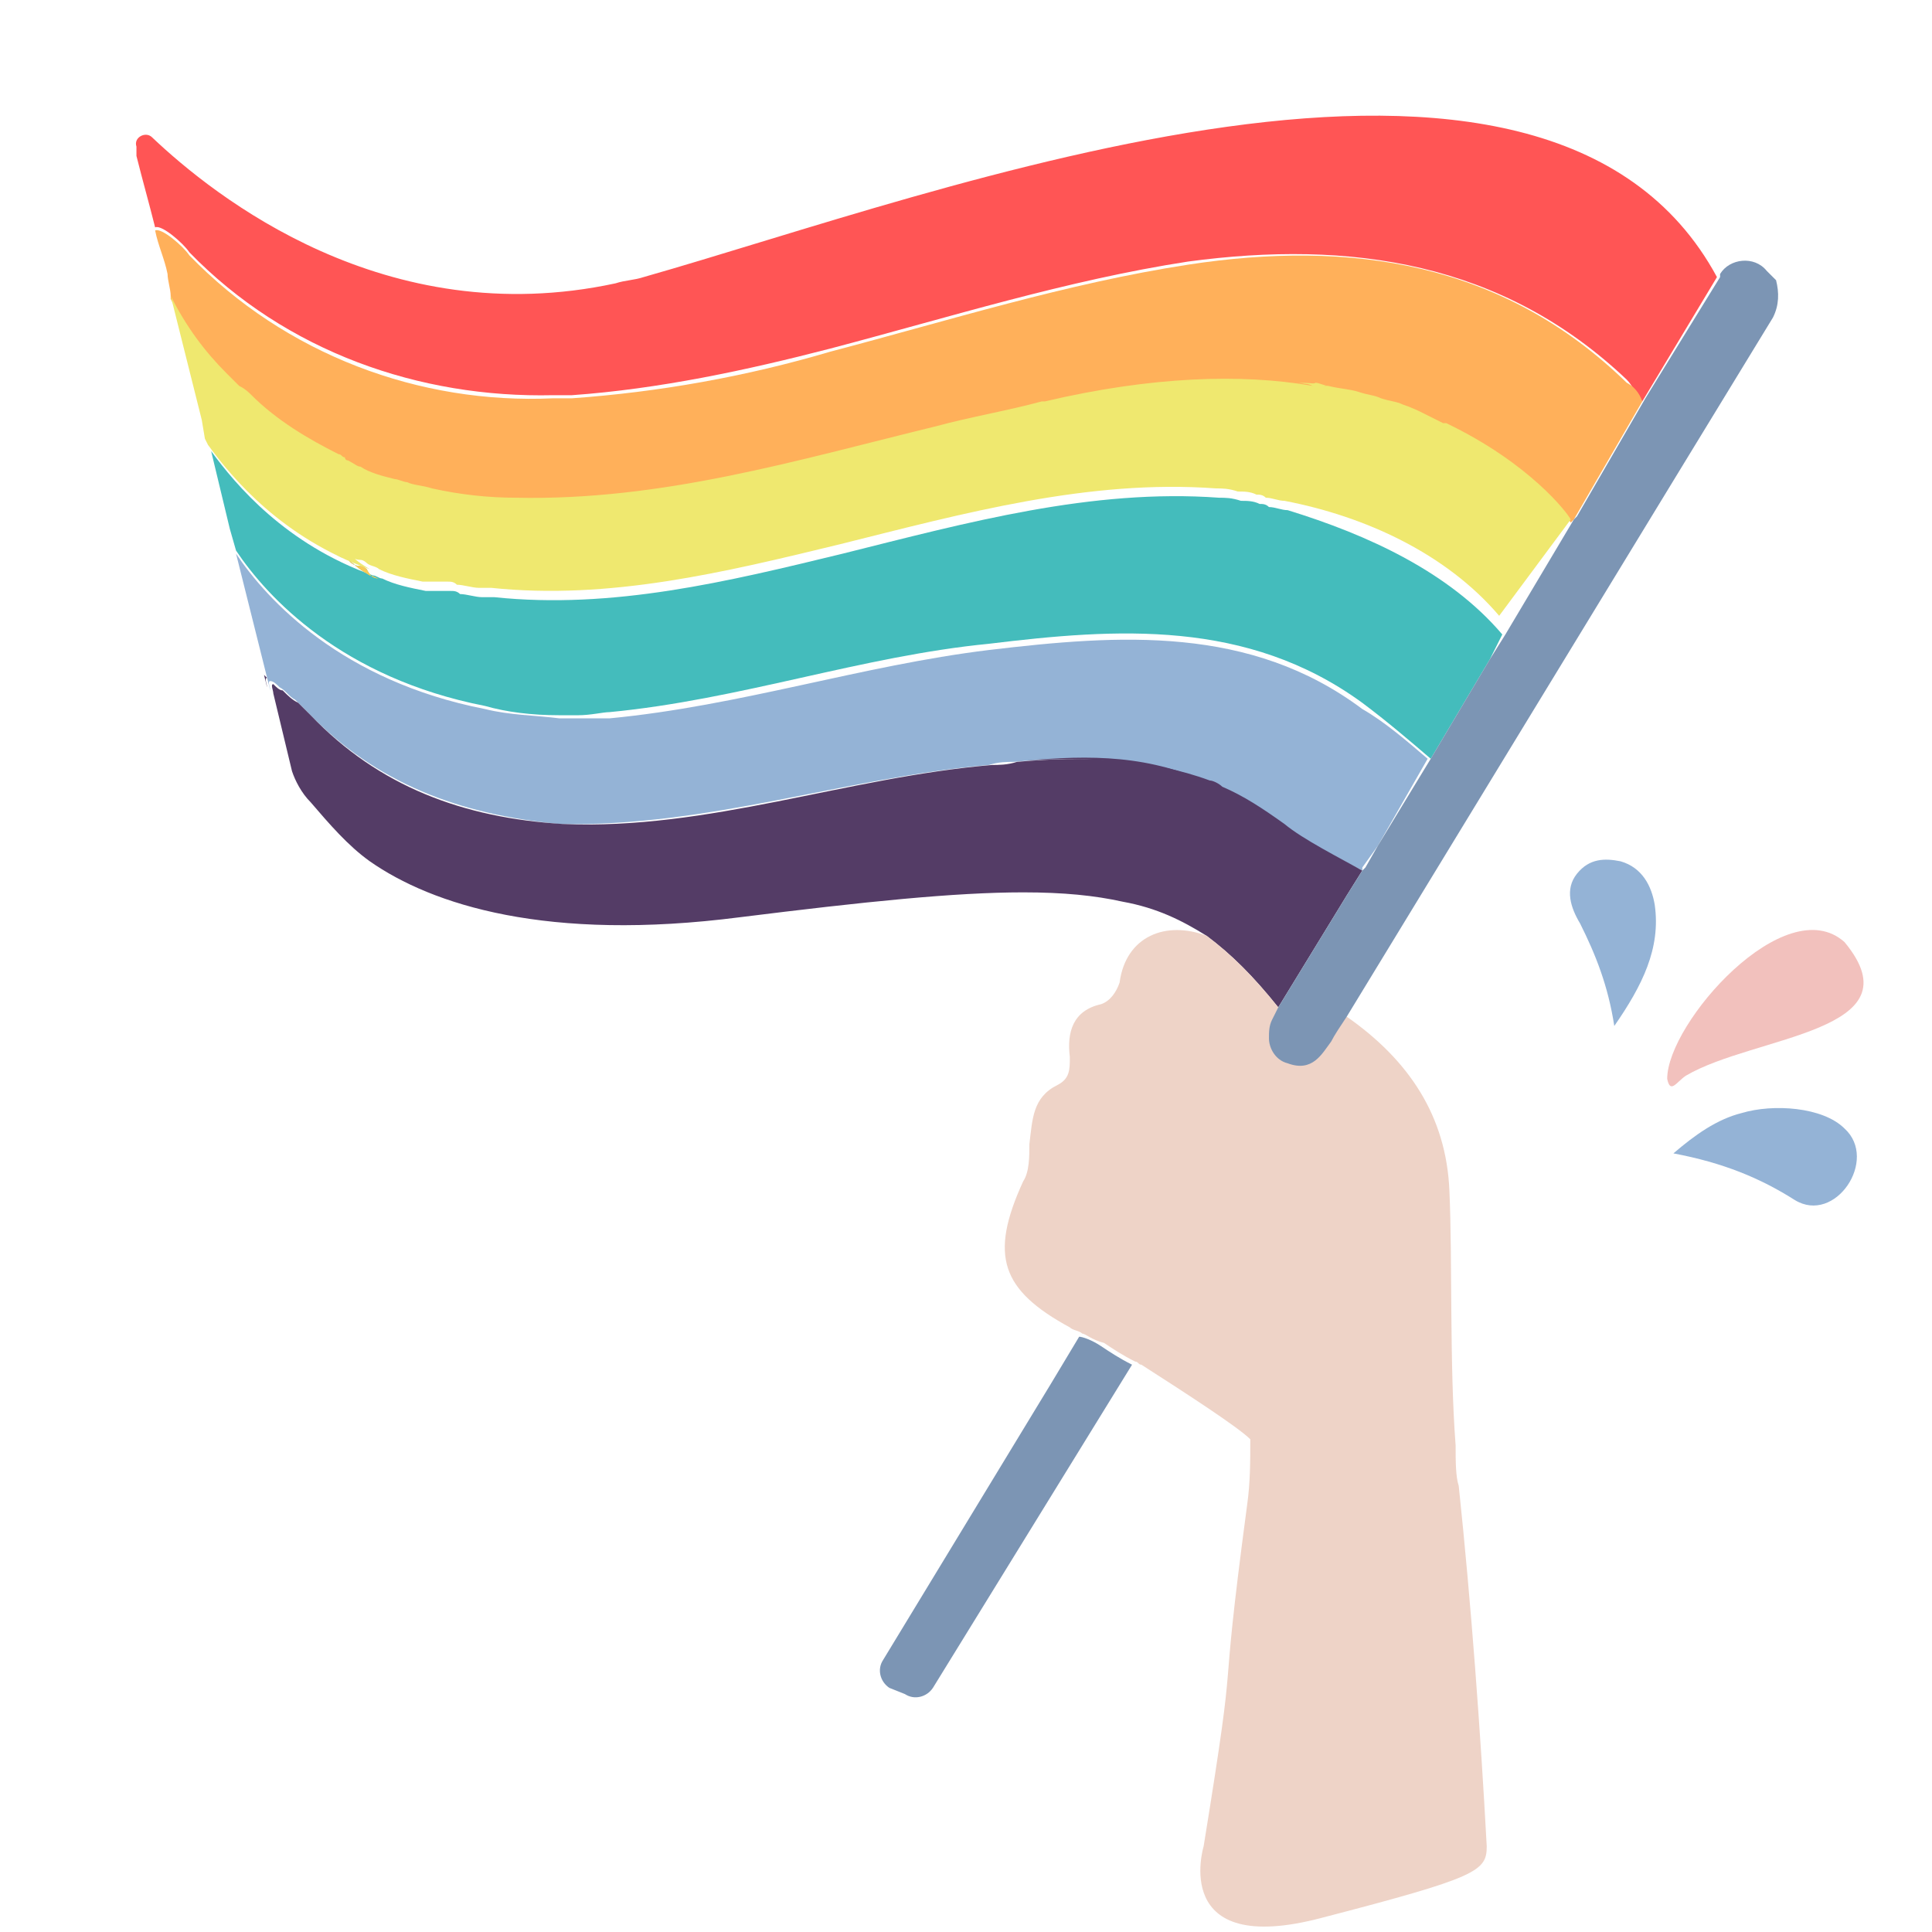 <svg width="130" height="130" viewBox="80 40 130 130" fill="none" xmlns="http://www.w3.org/2000/svg">
<path d="M178.155 140.191C177.945 139.355 177.945 138.309 177.945 137.264C177.945 138.309 177.945 139.355 178.155 140.191Z" fill="#FAAC99"/>
<path d="M204.114 103.391C209.139 109.454 198.043 109.663 193.438 112.382C192.81 112.8 192.391 113.636 192.182 112.591C192.182 108.827 200.137 99.836 204.114 103.391Z" fill="#F2C1BD"/>
<path d="M188.622 109.036C188.203 106.318 187.366 104.227 186.319 102.136C185.691 101.091 185.272 99.836 186.11 98.791C186.947 97.745 187.994 97.745 189.04 97.954C190.506 98.373 191.134 99.627 191.343 100.882C191.762 103.809 190.506 106.318 188.622 109.036Z" fill="#94B3D6"/>
<path d="M197.205 114.891C199.299 114.264 202.648 114.473 204.114 115.936C206.417 118.027 203.486 122.418 200.764 120.745C198.461 119.282 195.949 118.236 192.6 117.609C194.065 116.354 195.53 115.309 197.205 114.891Z" fill="#94B3D6"/>
<path d="M103.208 77.673C102.999 77.464 102.789 77.464 102.58 77.255C102.999 77.464 103.208 77.673 103.208 77.673Z" fill="#4CC0BE"/>
<path d="M176.063 91.055L172.713 96.909L171.667 98.373V98.582C170.41 97.955 167.689 96.491 166.224 95.445C164.758 94.4 163.502 93.564 162.037 92.936C161.827 92.727 161.409 92.727 161.199 92.518C157.012 91.055 152.616 90.846 148.22 91.264C147.801 91.264 147.173 91.264 146.545 91.473C136.915 92.309 127.704 95.655 117.655 95.445C110.956 94.818 105.303 92.727 100.698 87.918L100.488 87.709L100.279 87.5C100.07 87.291 100.07 87.291 99.86 87.082C99.442 86.873 99.232 86.455 98.814 86.246C98.604 86.037 98.395 85.827 98.186 85.827C97.976 85.827 98.186 86.246 98.186 86.455L97.976 85.618L95.883 77.255C97.976 80.391 103.001 85.827 112.631 87.709C114.305 88.127 115.98 88.127 117.655 88.337C118.702 88.337 119.748 88.337 121.005 88.337C129.797 87.5 137.962 84.782 146.545 83.737C155.337 82.691 164.13 82.064 171.667 87.709C173.132 88.546 174.597 89.8 176.063 91.055Z" fill="#94B3D6"/>
<path d="M195.53 58.645L190.506 67.009C190.087 66.591 189.878 65.964 189.459 65.545C181.085 57.6 170.827 56.136 159.941 57.6C151.776 58.855 143.821 61.364 135.866 63.455C130.214 64.918 124.352 66.173 118.49 66.591C118.071 66.591 117.653 66.591 117.234 66.591C108.232 66.8 99.23 63.664 92.74 56.973C92.322 56.345 90.856 55.091 90.438 55.3C90.019 53.627 89.6 52.164 89.181 50.491V50.282V49.864C88.972 49.236 89.809 48.818 90.228 49.236C94.415 53.209 105.929 62.409 121.421 59.064C122.049 58.855 122.677 58.855 123.305 58.645C143.193 53 184.016 37.318 195.53 58.645Z" fill="#FF5555"/>
<path d="M190.506 67.009L185.9 74.954L185.691 75.164C185.481 74.745 182.969 71.4 177.317 68.682C177.317 68.682 177.317 68.682 177.107 68.682C176.689 68.473 176.27 68.264 175.851 68.055C175.433 67.845 175.014 67.636 174.386 67.427C173.967 67.218 173.548 67.218 172.92 67.009C172.502 66.8 172.083 66.8 171.455 66.591C170.827 66.382 170.199 66.382 169.361 66.173H169.152C168.524 65.964 167.687 65.964 167.059 65.964C167.477 65.964 167.896 65.964 168.315 66.173C163.5 65.336 157.429 65.545 150.311 67.218C150.311 67.218 150.311 67.218 150.102 67.218C147.799 67.845 145.287 68.264 142.984 68.891C133.563 71.191 124.561 73.909 114.722 73.7C112.838 73.7 110.954 73.491 109.069 73.073C108.441 72.864 107.813 72.864 107.395 72.654C107.185 72.654 106.767 72.445 106.557 72.445C105.72 72.236 104.882 72.027 104.254 71.609C104.045 71.609 103.836 71.4 103.417 71.191C103.417 71.191 103.208 71.191 103.208 70.982C102.998 70.982 102.998 70.773 102.789 70.773C100.696 69.727 98.602 68.473 96.927 66.8C96.718 66.591 96.509 66.382 96.09 66.173L95.88 65.964C95.671 65.754 95.462 65.545 95.252 65.336C93.787 63.873 92.531 62.2 91.484 60.109V59.9C91.484 59.482 91.275 58.855 91.275 58.436C91.066 57.391 90.647 56.554 90.438 55.509C90.856 55.3 92.322 56.554 92.74 57.182C99.23 63.873 108.232 67.218 117.234 66.8C117.653 66.8 118.071 66.8 118.49 66.8C124.352 66.382 130.214 65.336 135.866 63.664C143.821 61.573 151.776 59.064 159.941 57.809C170.827 56.136 181.085 57.6 189.459 65.754C189.878 65.964 190.296 66.382 190.506 67.009Z" fill="#FFB05A"/>
<path d="M171.663 98.582L170.617 100.255L166.011 107.782C164.336 105.691 162.871 104.227 161.196 102.973C159.521 101.927 157.847 101.091 155.544 100.673C153.66 100.255 151.566 100.045 148.845 100.045C144.239 100.045 138.168 100.673 129.794 101.718C116.814 103.391 109.069 100.882 104.882 97.954C103.416 96.909 102.16 95.445 100.904 93.982C100.276 93.355 99.857 92.518 99.648 91.891L98.392 86.664C98.392 86.455 98.183 86.036 98.392 86.036C98.601 86.246 98.811 86.455 99.02 86.455C99.439 86.873 99.648 87.082 100.067 87.291C100.276 87.5 100.276 87.5 100.485 87.709L100.695 87.918L100.904 88.127C105.51 92.936 111.162 95.027 117.861 95.445C127.701 95.864 136.912 92.309 146.751 91.473C147.17 91.473 147.798 91.473 148.426 91.264C153.032 90.846 157.428 91.055 161.405 92.518C161.615 92.518 162.033 92.727 162.243 92.936C163.708 93.564 164.964 94.4 166.43 95.445C167.686 96.491 170.198 97.746 171.663 98.582Z" fill="#543C66"/>
<path d="M97.973 85.618C97.764 85.618 97.973 86.036 97.973 86.245L97.764 85.409C97.764 85.409 97.764 85.409 97.973 85.618Z" fill="#543C66"/>
<path d="M160.987 92.518C156.8 91.054 152.404 90.845 148.008 91.263C152.613 90.845 156.591 90.636 160.987 92.518Z" fill="#543C66"/>
<path d="M105.511 78.927C105.302 78.927 105.093 78.718 104.883 78.718C103.837 78.091 104.046 78.091 103.418 77.673C103.627 77.882 103.837 78.091 104.255 78.091C104.465 78.091 104.674 78.3 104.674 78.3C104.883 78.718 105.093 78.927 105.511 78.927Z" fill="#4CC0BE"/>
<path d="M181.086 82.691L180.249 84.364L176.271 91.055C174.806 89.8 173.34 88.545 171.666 87.291C163.92 81.645 155.127 82.273 146.544 83.318C137.961 84.154 129.796 87.082 121.004 87.918C120.585 87.918 119.747 88.127 118.91 88.127C118.491 88.127 118.073 88.127 117.654 88.127C115.77 88.127 114.095 87.918 112.63 87.5C103 85.618 97.975 80.182 95.882 77.045L95.463 75.582L94.207 70.355C95.882 72.654 99.231 76.627 105.093 78.718C105.302 78.718 105.512 78.927 105.721 78.927C106.559 79.345 107.605 79.555 108.652 79.764H108.861H109.071H109.28H109.489H109.699C109.908 79.764 110.117 79.764 110.327 79.764C110.536 79.764 110.745 79.764 110.955 79.973C111.374 79.973 112.002 80.182 112.42 80.182C112.63 80.182 112.839 80.182 113.258 80.182C121.213 81.018 128.959 79.136 136.705 77.254C145.078 75.164 153.452 72.864 162.036 73.491C162.454 73.491 162.873 73.491 163.501 73.7C163.92 73.7 164.338 73.7 164.757 73.909C164.966 73.909 165.176 73.909 165.385 74.118C165.804 74.118 166.223 74.327 166.641 74.327C172.084 76 177.527 78.509 181.086 82.691Z" fill="#44BCBC"/>
<path d="M117.233 87.918C115.559 87.918 113.884 87.709 112.209 87.291C113.884 87.709 115.559 87.918 117.233 87.918Z" fill="#4CC0BE"/>
<path d="M140.89 153.991C141.518 154.409 142.356 154.2 142.774 153.573L156.173 131.827C155.335 131.409 154.707 130.991 154.079 130.573C153.451 130.154 152.823 129.945 152.614 129.945L150.73 133.082L139.425 151.691C139.006 152.318 139.216 153.154 139.844 153.573L140.89 153.991Z" fill="#7C95B4"/>
<path d="M170.619 108.409L166.013 107.782C164.338 105.691 162.873 104.227 161.198 102.973C158.477 101.927 155.755 102.973 155.336 106.109C155.127 106.736 154.708 107.364 154.08 107.573C152.196 107.991 151.777 109.454 151.987 111.127C151.987 111.964 151.987 112.591 151.149 113.009C149.475 113.845 149.475 115.309 149.265 116.982C149.265 117.818 149.265 118.864 148.847 119.491C146.544 124.509 147.381 126.809 151.987 129.318C152.196 129.527 152.615 129.527 152.824 129.736C153.034 129.736 153.452 130.154 154.29 130.363C154.918 130.782 155.546 131.2 156.383 131.618C156.592 131.618 156.592 131.827 156.802 131.827C159.733 133.709 163.292 136.009 164.129 136.845C164.129 138.309 164.129 139.773 163.92 141.236C161.826 156.918 163.501 148.763 160.989 164.236C160.989 164.236 158.686 171.763 168.944 169.045C179.411 166.327 180.039 165.909 180.039 164.236C179.621 156.5 178.993 147.927 178.155 139.982C177.946 139.354 177.946 138.309 177.946 137.263C177.527 131.827 177.737 124.718 177.527 120.118C177.318 115.1 174.806 111.336 170.619 108.409Z" fill="#EED3C7"/>
<path d="M105.511 78.927C105.302 78.927 105.093 78.718 104.883 78.718C103.837 78.091 104.046 78.091 103.418 77.673C103.627 77.882 103.837 78.091 104.255 78.091C104.465 78.091 104.674 78.3 104.674 78.3C104.883 78.718 105.093 78.927 105.511 78.927Z" fill="#F7CB57"/>
<path d="M102.789 77.255C102.998 77.464 103.208 77.464 103.417 77.673C103.208 77.673 102.998 77.464 102.789 77.255Z" fill="#F7CB57"/>
<path d="M105.511 78.927C105.302 78.927 105.093 78.718 104.883 78.718C103.837 78.091 104.046 78.091 103.418 77.673C103.627 77.882 103.837 78.091 104.255 78.091C104.465 78.091 104.674 78.3 104.674 78.3C104.883 78.718 105.093 78.927 105.511 78.927Z" fill="#F7CB57"/>
<path d="M169.572 66.173C170.2 66.382 170.828 66.382 171.666 66.591C171.247 66.382 170.619 66.382 170.2 66.173C169.991 66.173 169.782 66.173 169.572 66.173ZM167.27 65.755C167.898 65.755 168.735 65.964 169.363 65.964C169.154 65.964 168.735 65.755 168.526 65.755C168.107 65.964 167.688 65.755 167.27 65.755Z" fill="#EFE86F"/>
<path d="M185.691 74.954C185.481 74.536 182.969 71.191 177.317 68.473C177.317 68.473 177.317 68.473 177.107 68.473C176.689 68.263 176.27 68.054 175.851 67.845C175.433 67.636 175.014 67.427 174.386 67.218C173.967 67.009 173.549 67.009 172.921 66.8C172.502 66.591 172.083 66.591 171.455 66.382C170.827 66.173 170.199 66.173 169.362 65.963H169.152C168.524 65.754 167.687 65.754 167.059 65.754C167.478 65.754 167.896 65.754 168.315 65.963C163.5 65.127 157.429 65.336 150.311 67.009C150.311 67.009 150.311 67.009 150.102 67.009C147.799 67.636 145.287 68.054 142.984 68.682C133.563 70.982 124.561 73.7 114.722 73.491C112.838 73.491 110.954 73.282 109.07 72.864C108.442 72.654 107.813 72.654 107.395 72.445C107.185 72.445 106.767 72.236 106.557 72.236C105.72 72.027 104.883 71.818 104.255 71.4C104.045 71.4 103.836 71.191 103.417 70.982C103.417 70.982 103.208 70.982 103.208 70.773C102.998 70.773 102.998 70.564 102.789 70.564C100.696 69.518 98.602 68.263 96.927 66.591C96.718 66.382 96.509 66.173 96.09 65.963L95.881 65.754C95.671 65.545 95.462 65.336 95.253 65.127C93.787 63.663 92.531 61.991 91.484 59.9L93.578 68.263L93.787 69.518L93.996 69.936C95.671 72.236 99.021 76.209 104.883 78.3C103.836 77.673 104.045 77.673 103.417 77.254C103.627 77.463 103.836 77.673 104.255 77.673C104.464 77.673 104.673 77.882 104.673 77.882C104.883 78.091 105.301 78.091 105.511 78.3C106.348 78.718 107.395 78.927 108.442 79.136H108.651H108.86H109.07H109.279H109.488C109.698 79.136 109.907 79.136 110.116 79.136C110.326 79.136 110.535 79.136 110.744 79.345C111.163 79.345 111.791 79.554 112.21 79.554C112.419 79.554 112.628 79.554 113.047 79.554C121.002 80.391 128.748 78.509 136.494 76.627C144.868 74.536 153.242 72.236 161.825 72.864C162.244 72.864 162.663 72.864 163.291 73.073C163.709 73.073 164.128 73.073 164.547 73.282C164.756 73.282 164.965 73.282 165.175 73.491C165.593 73.491 166.012 73.7 166.431 73.7C171.874 74.745 177.317 77.254 180.876 81.436L185.691 74.954ZM103.417 77.673H103.627C103.627 77.673 103.627 77.673 103.836 77.673C103.627 77.673 103.417 77.673 103.417 77.673Z" fill="#EFE86F"/>
<path d="M199.299 61.364C194.693 68.891 170.618 108.409 170.618 108.409C170.2 109.036 169.781 109.664 169.572 110.082C168.944 110.918 168.316 112.173 166.641 111.546C165.803 111.336 165.385 110.5 165.385 109.873C165.385 109.455 165.385 109.036 165.594 108.618L166.013 107.782L170.618 100.255L171.665 98.582L171.875 98.373L172.712 96.909L176.271 91.055L180.248 84.364L181.295 82.691L185.901 74.955L186.11 74.746L190.716 66.8L195.74 58.646C195.74 58.646 195.74 58.646 195.74 58.437C196.368 57.391 198.043 57.182 198.88 58.227L199.508 58.855C199.718 59.691 199.718 60.527 199.299 61.364Z" fill="#7C95B4"/>
<path d="M195.53 58.645L190.506 67.009L195.53 58.645C195.321 58.645 195.53 58.645 195.53 58.645Z" fill="#7C95B4"/>
</svg>
